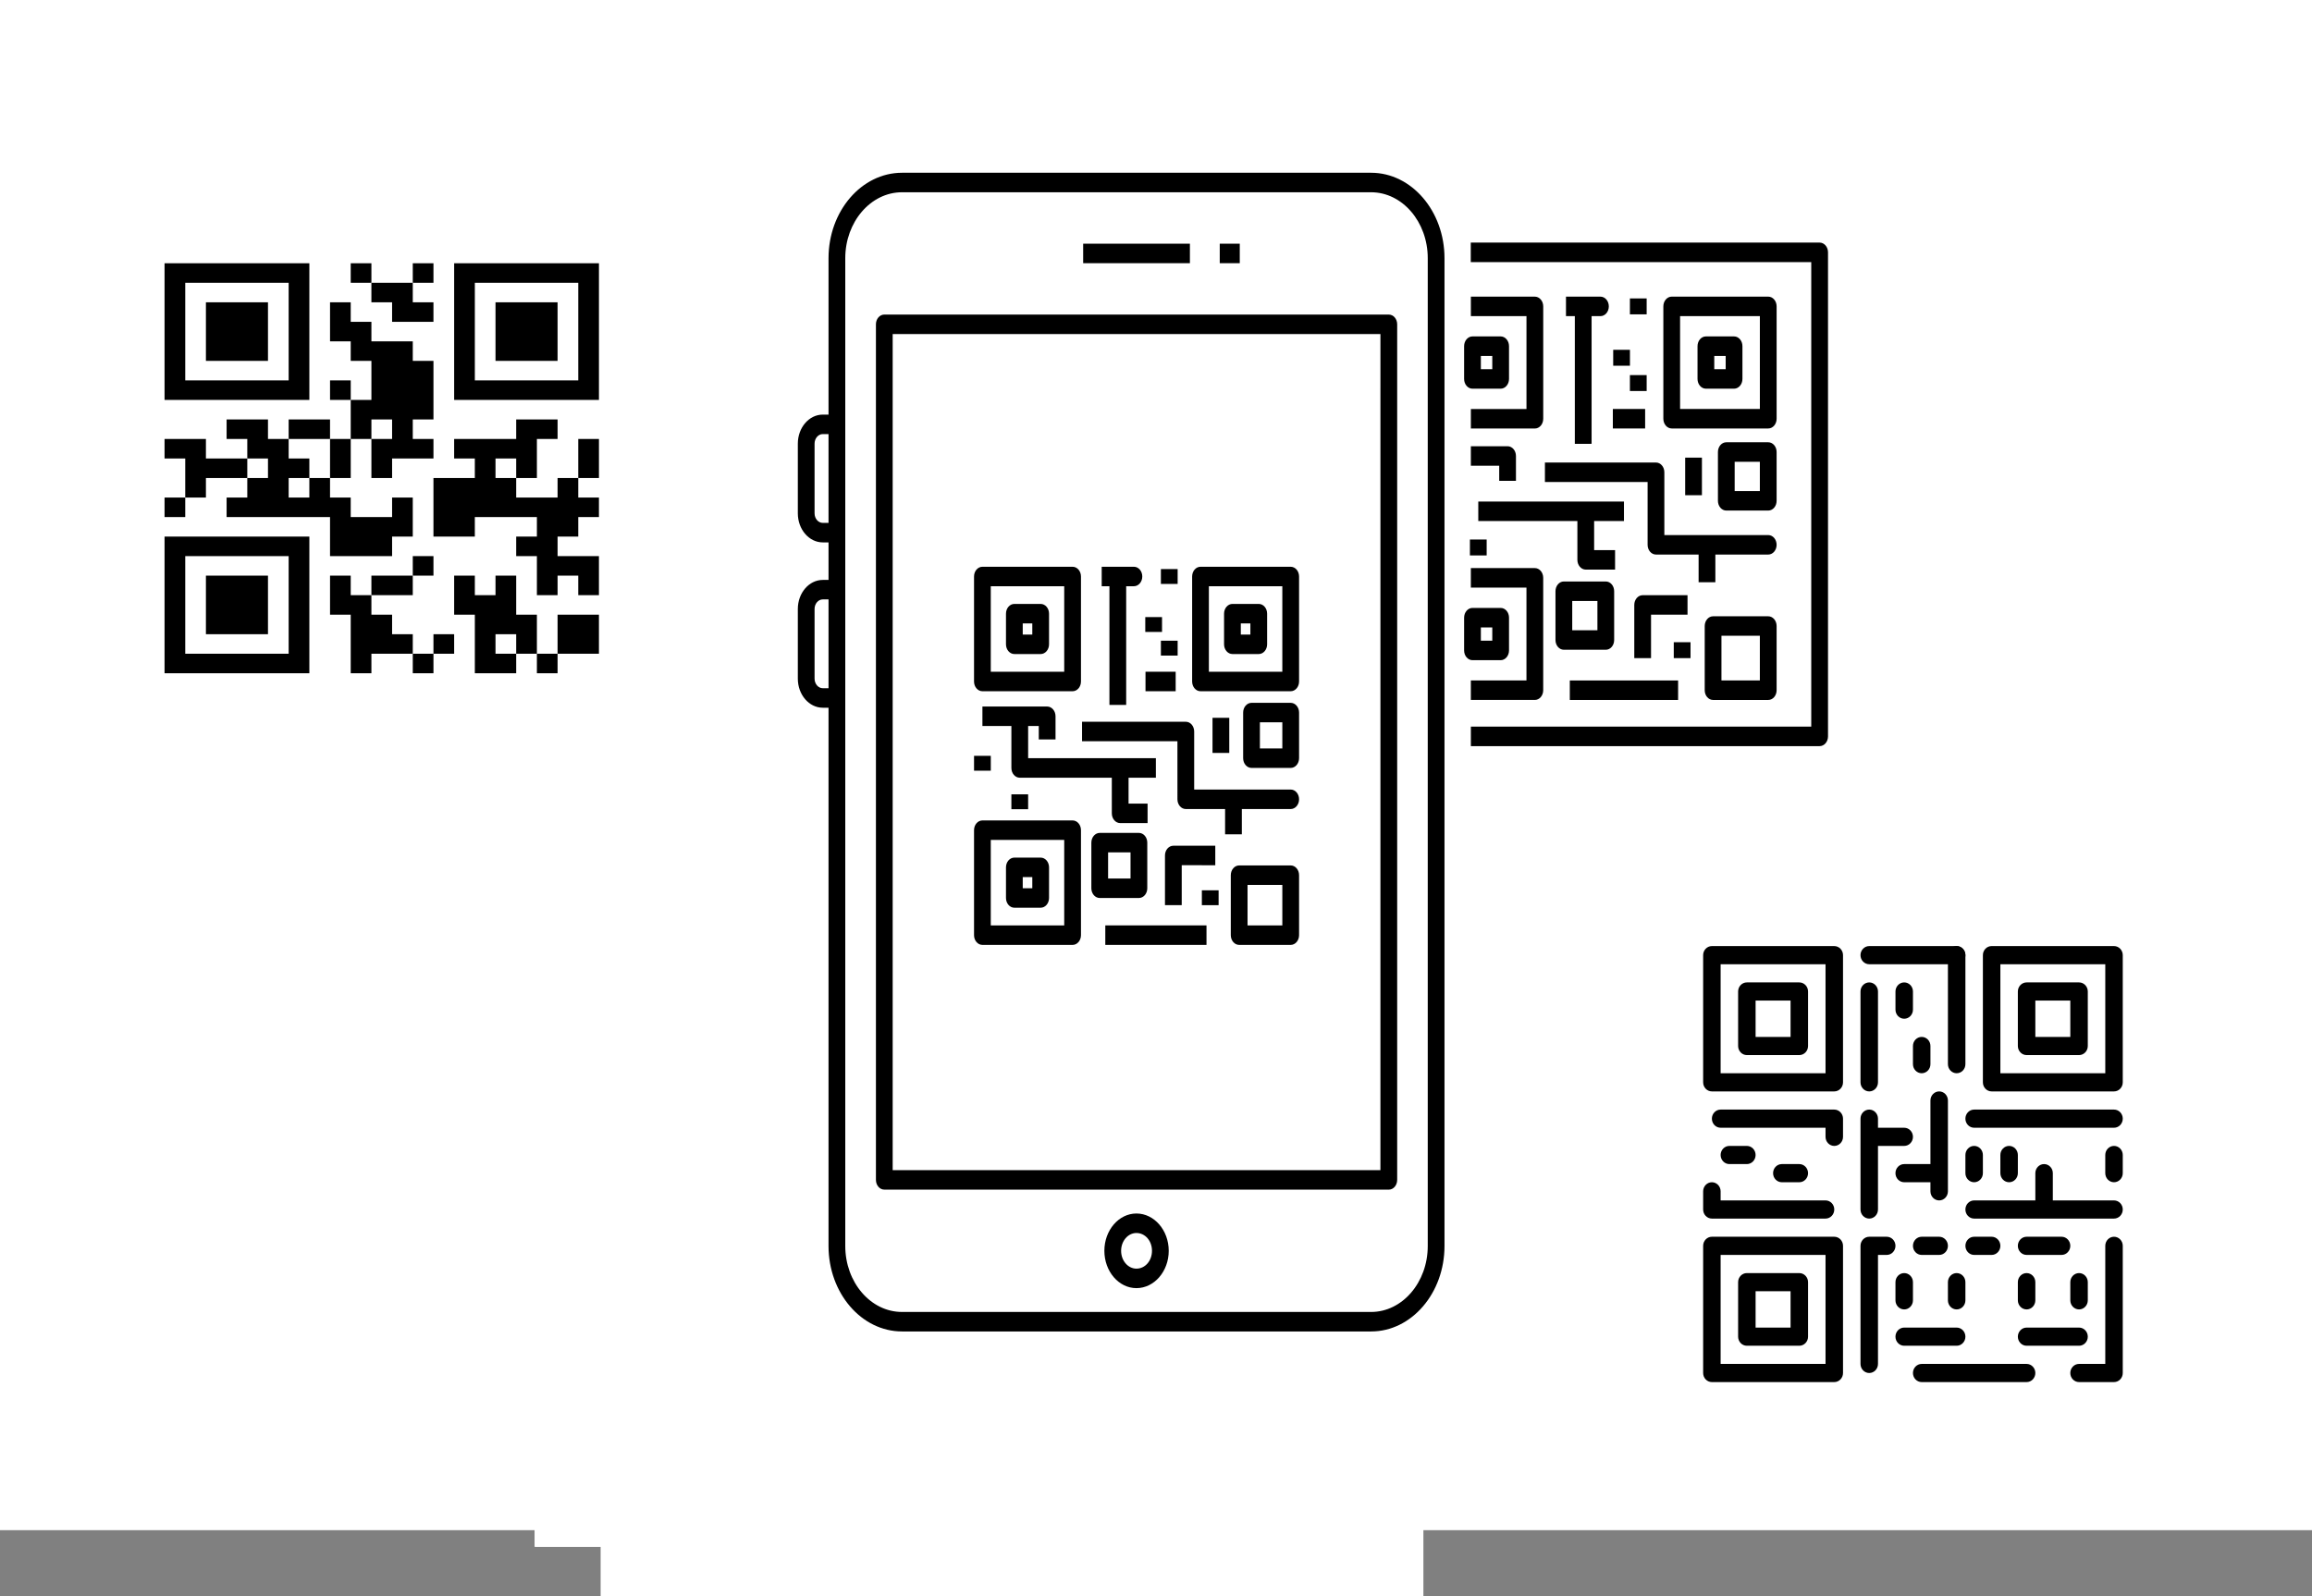 <svg width="281" height="194" viewBox="0 0 281 194" fill="none" xmlns="http://www.w3.org/2000/svg">
<rect x="0" y="0" width="281" height="194" fill="#808080" stroke="none"/>
<rect width="281" height="186" fill="white"/>
<path d="M109.632 161.846H166.641C171.561 161.846 175.564 157.185 175.564 151.458V31.388C175.564 25.661 171.561 21 166.641 21H109.632C104.706 21 100.699 25.661 100.699 31.388V50.397H100.002C98.329 50.397 96.968 51.982 96.968 53.93V62.399C96.968 64.347 98.33 65.932 100.002 65.932H100.699V70.493H100.002C98.329 70.493 96.968 72.078 96.968 74.026V82.495C96.968 84.443 98.33 86.028 100.002 86.028H100.699V151.459C100.699 157.184 104.702 161.845 109.632 161.845V161.846ZM109.632 23.37H166.641C170.439 23.37 173.529 26.967 173.529 31.388V151.458C173.529 155.879 170.439 159.476 166.641 159.476L109.623 159.475C105.824 159.475 102.734 155.877 102.734 151.457C102.74 39.815 102.739 54.41 102.734 31.387C102.734 26.966 105.829 23.37 109.633 23.37L109.632 23.37ZM100.002 63.56C99.452 63.56 99.003 63.038 99.003 62.398V53.928C99.003 53.287 99.451 52.765 100.002 52.765H100.699V63.56L100.002 63.56ZM100.002 83.655C99.452 83.655 99.003 83.133 99.003 82.493V74.023C99.003 73.382 99.451 72.86 100.002 72.86H100.699V83.655L100.002 83.655Z" fill="black"/>
<path d="M107.477 144.607H168.796C169.065 144.607 169.325 144.482 169.516 144.259C169.706 144.037 169.813 143.735 169.813 143.42V82.578V39.422C169.813 38.767 169.357 38.238 168.796 38.238L107.477 38.237C106.916 38.237 106.46 38.766 106.46 39.421V143.419C106.46 144.075 106.916 144.605 107.477 144.605V144.607ZM167.777 40.606C167.777 43.181 167.777 21.636 167.776 142.237H108.496V40.606H167.777Z" fill="black"/>
<path d="M138.121 147.508C135.973 147.508 134.225 149.543 134.225 152.043C134.225 154.545 135.973 156.579 138.121 156.579C140.286 156.579 142.047 154.544 142.047 152.043C142.047 149.543 140.285 147.508 138.121 147.508ZM138.121 154.21C137.095 154.21 136.26 153.238 136.26 152.044C136.26 150.849 137.095 149.877 138.121 149.877C139.181 149.877 140.012 150.828 140.012 152.044C140.011 153.258 139.181 154.21 138.121 154.21Z" fill="black"/>
<path d="M148.248 29.622H150.681V31.992H148.248V29.622Z" fill="black"/>
<path d="M131.647 29.622H144.621V31.992H131.647V29.622Z" fill="black"/>
<path d="M119.402 84.023H130.364C130.925 84.023 131.381 83.493 131.381 82.838V70.077C131.381 69.422 130.925 68.893 130.364 68.893H119.402C118.84 68.893 118.384 69.422 118.384 70.077L118.383 82.838C118.383 83.493 118.839 84.023 119.402 84.023V84.023ZM120.419 71.262H129.345V81.653H120.419V71.262Z" fill="black"/>
<path d="M126.483 73.41H123.284C122.722 73.41 122.267 73.94 122.267 74.595V78.318C122.267 78.973 122.722 79.502 123.284 79.502H126.483C127.044 79.502 127.5 78.973 127.5 78.318V74.595C127.501 73.94 127.045 73.41 126.483 73.41ZM125.465 77.134H124.303V75.78H125.465V77.134Z" fill="black"/>
<path d="M145.909 84.023H156.871C157.433 84.023 157.889 83.493 157.889 82.838V70.077C157.889 69.422 157.433 68.893 156.871 68.893H145.909C145.348 68.893 144.892 69.422 144.892 70.077V82.838C144.892 83.493 145.348 84.023 145.909 84.023ZM146.927 71.262H155.853V81.653H146.927V71.262Z" fill="black"/>
<path d="M152.988 73.41H149.79C149.228 73.41 148.772 73.94 148.772 74.595V78.318C148.772 78.973 149.228 79.502 149.79 79.502H152.988C153.55 79.502 154.006 78.973 154.006 78.318V74.595C154.007 73.94 153.551 73.41 152.988 73.41ZM151.971 77.134H150.808V75.78H151.971V77.134Z" fill="black"/>
<path d="M119.402 114.857H130.364C130.925 114.857 131.381 114.327 131.381 113.672V100.912C131.381 100.257 130.925 99.728 130.364 99.728H119.402C118.84 99.728 118.384 100.257 118.384 100.912V113.672C118.383 114.327 118.839 114.857 119.402 114.857V114.857ZM120.419 102.096H129.345V112.487H120.419V102.096Z" fill="black"/>
<path d="M126.483 104.247H123.284C122.722 104.247 122.267 104.776 122.267 105.431V109.153C122.267 109.808 122.722 110.338 123.284 110.338H126.483C127.044 110.338 127.5 109.808 127.5 109.153L127.501 105.431C127.501 104.776 127.045 104.247 126.483 104.247H126.483ZM125.465 107.969H124.303V106.617H125.465V107.969Z" fill="black"/>
<path d="M156.872 105.198H150.608C150.047 105.198 149.591 105.727 149.591 106.382V113.673C149.591 114.328 150.047 114.857 150.608 114.857H156.872C157.433 114.857 157.889 114.328 157.889 113.673V106.382C157.889 105.728 157.433 105.198 156.872 105.198ZM155.854 112.488H151.626V107.568H155.854V112.488Z" fill="black"/>
<path d="M139.44 107.972V102.429C139.44 101.774 138.984 101.244 138.423 101.244H133.661C133.099 101.244 132.643 101.774 132.643 102.429V107.972C132.643 108.627 133.099 109.156 133.661 109.156H138.423C138.985 109.156 139.44 108.627 139.44 107.972ZM137.404 106.788H134.678V103.614H137.404V106.788Z" fill="black"/>
<path d="M156.872 85.433H152.11C151.548 85.433 151.092 85.963 151.092 86.618V92.161C151.092 92.816 151.548 93.345 152.11 93.345H156.872C157.433 93.345 157.889 92.816 157.889 92.161V86.618C157.889 85.963 157.433 85.433 156.872 85.433ZM155.854 90.977H153.128V87.803H155.854V90.977Z" fill="black"/>
<path d="M134.84 85.686H136.876V71.259H137.815C138.377 71.259 138.833 70.73 138.833 70.075C138.833 69.42 138.377 68.891 137.815 68.891H133.901V71.26H134.84L134.84 85.686Z" fill="black"/>
<path d="M141.095 69.173H143.131V70.98H141.095V69.173Z" fill="black"/>
<path d="M141.095 77.881H143.131V79.689H141.095V77.881Z" fill="black"/>
<path d="M118.385 91.875H120.421V93.682H118.385V91.875Z" fill="black"/>
<path d="M122.923 96.556H124.959V98.363H122.923V96.556Z" fill="black"/>
<path d="M146.074 108.221H148.11V110.028H146.074V108.221Z" fill="black"/>
<path d="M139.224 81.653H142.891V84.023H139.224V81.653Z" fill="black"/>
<path d="M147.369 87.254H149.405V91.522H147.369V87.254Z" fill="black"/>
<path d="M139.197 75.01H141.233V76.816H139.197V75.01Z" fill="black"/>
<path d="M134.338 112.487H146.637V114.857H134.338V112.487Z" fill="black"/>
<path d="M147.705 105.173V102.803H142.609C142.047 102.803 141.591 103.332 141.591 103.987V110.027H143.627V105.172L147.705 105.173Z" fill="black"/>
<path d="M135.131 98.868C135.131 99.522 135.586 100.052 136.148 100.052H139.477V97.682H137.165V94.533H140.485V92.163L124.96 92.164V88.251H126.253V89.885H128.289V87.067C128.289 86.412 127.833 85.882 127.271 85.882H119.403V88.252H122.924V93.35C122.924 94.005 123.38 94.535 123.941 94.535H135.129L135.131 98.868Z" fill="black"/>
<path d="M143.105 97.157C143.105 97.812 143.56 98.342 144.122 98.342H148.897V101.412H150.933V98.342H156.872C157.433 98.342 157.889 97.812 157.889 97.157C157.889 96.502 157.433 95.973 156.872 95.973H145.14V88.917C145.14 88.262 144.685 87.733 144.123 87.733L131.511 87.732V90.102H143.104L143.105 97.157Z" fill="black"/>
<path d="M186.546 36.059H178.769V38.429H185.528V49.718H178.769V52.088H186.546C187.108 52.088 187.564 51.559 187.564 50.904V37.244C187.564 36.59 187.108 36.059 186.546 36.059V36.059Z" fill="black"/>
<path d="M177.948 42.078V46.063C177.948 46.718 178.404 47.248 178.966 47.248H182.389C182.95 47.248 183.406 46.718 183.406 46.063V42.078C183.406 41.423 182.95 40.893 182.389 40.893H178.966C178.404 40.893 177.948 41.424 177.948 42.078ZM179.984 43.263H181.371V44.879H179.984V43.263Z" fill="black"/>
<path d="M215.93 37.242C215.93 36.587 215.475 36.057 214.913 36.057H203.181C202.619 36.057 202.163 36.587 202.163 37.242V50.898C202.163 51.553 202.619 52.083 203.181 52.083H214.913C215.475 52.083 215.93 51.553 215.93 50.898V37.242ZM213.894 49.714H204.198V38.427H213.894V49.714Z" fill="black"/>
<path d="M207.335 47.247H210.758C211.319 47.247 211.775 46.717 211.775 46.062V42.077C211.775 41.422 211.319 40.893 210.758 40.893H207.335C206.773 40.893 206.317 41.422 206.317 42.077V46.062C206.317 46.718 206.773 47.247 207.335 47.247ZM208.352 43.263H209.739V44.878H208.352V43.263Z" fill="black"/>
<path d="M178.767 82.712V85.082H186.545C187.107 85.082 187.562 84.552 187.562 83.897V70.238C187.562 69.583 187.107 69.053 186.545 69.053H178.767V71.423H185.526V82.713L178.767 82.712Z" fill="black"/>
<path d="M177.948 79.064C177.948 79.719 178.404 80.249 178.966 80.249H182.389C182.95 80.249 183.406 79.719 183.406 79.064L183.407 75.08C183.407 74.425 182.951 73.896 182.39 73.896H178.967C178.405 73.896 177.949 74.425 177.949 75.08L177.948 79.064ZM179.984 76.264H181.371V77.879H179.984V76.264Z" fill="black"/>
<path d="M214.911 74.913H208.208C207.646 74.913 207.191 75.442 207.191 76.097V83.9C207.191 84.555 207.646 85.084 208.208 85.084H214.911C215.473 85.084 215.929 84.555 215.929 83.9V76.097C215.929 75.443 215.473 74.913 214.911 74.913V74.913ZM213.893 82.715H209.225V77.281H213.893V82.715Z" fill="black"/>
<path d="M196.185 77.798V71.865C196.185 71.21 195.729 70.681 195.167 70.681H190.07C189.508 70.681 189.053 71.21 189.053 71.865V77.798C189.053 78.453 189.508 78.982 190.07 78.982H195.167C195.729 78.983 196.185 78.453 196.185 77.798ZM194.15 76.614H191.089V73.049H194.15V76.614Z" fill="black"/>
<path d="M214.911 53.76H209.814C209.253 53.76 208.797 54.289 208.797 54.944V60.877C208.797 61.532 209.253 62.062 209.814 62.062H214.911C215.473 62.062 215.929 61.532 215.929 60.877V54.944C215.929 54.29 215.473 53.76 214.911 53.76ZM213.893 59.693H210.832V56.129H213.893V59.693Z" fill="black"/>
<path d="M193.442 53.948V38.428H194.518C195.08 38.428 195.535 37.898 195.535 37.243C195.535 36.588 195.08 36.059 194.518 36.059H190.329V38.429H191.405V53.951L193.442 53.948Z" fill="black"/>
<path d="M198.099 36.275H200.135V38.21H198.099V36.275Z" fill="black"/>
<path d="M198.099 45.595H200.135V47.529H198.099V45.595Z" fill="black"/>
<path d="M178.653 65.581H180.689V67.515H178.653V65.581Z" fill="black"/>
<path d="M203.43 78.064H205.466V79.999H203.43V78.064Z" fill="black"/>
<path d="M196.025 49.713H199.949V52.083H196.025V49.713Z" fill="black"/>
<path d="M204.816 55.628H206.852V60.196H204.816V55.628Z" fill="black"/>
<path d="M196.068 42.521H198.104V44.456H196.068V42.521Z" fill="black"/>
<path d="M190.794 82.715H203.956V85.085H190.794V82.715Z" fill="black"/>
<path d="M205.101 74.719V72.349H199.648C199.086 72.349 198.63 72.878 198.63 73.533V79.999H200.666V74.717L205.101 74.719Z" fill="black"/>
<path d="M184.249 58.447V55.425C184.249 54.77 183.793 54.241 183.231 54.241H178.768V56.611H182.214V58.448L184.249 58.447Z" fill="black"/>
<path d="M179.67 63.333H191.715V68.054C191.715 68.709 192.171 69.239 192.733 69.239H196.296V66.869H193.751V63.332H197.376V60.962L179.67 60.963L179.67 63.333Z" fill="black"/>
<path d="M187.77 58.591H200.25V66.225C200.25 66.879 200.706 67.409 201.267 67.409H206.449V70.778H208.485V67.409H214.912C215.474 67.409 215.929 66.879 215.929 66.225C215.929 65.57 215.474 65.04 214.912 65.04H202.285V57.406C202.285 56.751 201.829 56.222 201.268 56.222L187.77 56.221L187.77 58.591Z" fill="black"/>
<path d="M222.176 89.51V30.673C222.176 30.018 221.72 29.488 221.158 29.488H178.757V31.858H220.139V88.326H178.769V90.696H221.158C221.72 90.695 222.176 90.166 222.176 89.511V89.51Z" fill="black"/>
<path d="M96.311 186.56C96.137 186.667 95.955 186.747 95.764 186.798C95.573 186.853 95.374 186.881 95.169 186.881C94.549 186.881 94.057 186.68 93.696 186.279C93.336 185.878 93.156 185.333 93.156 184.642C93.156 183.952 93.336 183.407 93.696 183.005C94.057 182.604 94.549 182.403 95.169 182.403C95.374 182.403 95.573 182.431 95.764 182.485C95.955 182.537 96.137 182.617 96.311 182.723V183.616C96.134 183.475 95.959 183.372 95.786 183.308C95.615 183.242 95.434 183.208 95.243 183.208C94.903 183.208 94.635 183.336 94.44 183.59C94.243 183.844 94.146 184.195 94.146 184.642C94.146 185.09 94.243 185.441 94.44 185.694C94.635 185.949 94.903 186.075 95.243 186.075C95.434 186.075 95.615 186.044 95.786 185.98C95.959 185.914 96.134 185.81 96.311 185.668V186.56Z" fill="black"/>
<path d="M99.135 184.443C99.055 184.399 98.977 184.368 98.9 184.347C98.823 184.328 98.746 184.317 98.67 184.317C98.441 184.317 98.265 184.403 98.141 184.573C98.017 184.744 97.955 184.987 97.955 185.305V186.799H97.066V183.559H97.955V184.092C98.069 183.879 98.201 183.724 98.35 183.628C98.499 183.531 98.675 183.481 98.882 183.481C98.912 183.481 98.943 183.483 98.978 183.486C99.013 183.489 99.064 183.494 99.131 183.503L99.135 184.443Z" fill="black"/>
<path d="M102.355 185.17V185.465H100.275C100.295 185.707 100.369 185.889 100.498 186.01C100.627 186.132 100.808 186.192 101.042 186.192C101.228 186.192 101.418 186.161 101.614 186.097C101.813 186.034 102.014 185.936 102.221 185.802V186.604C102.01 186.697 101.799 186.766 101.588 186.811C101.38 186.857 101.17 186.881 100.96 186.881C100.456 186.881 100.064 186.732 99.784 186.435C99.506 186.138 99.367 185.72 99.367 185.183C99.367 184.655 99.503 184.239 99.777 183.936C100.052 183.633 100.43 183.481 100.911 183.481C101.348 183.481 101.697 183.635 101.96 183.94C102.223 184.247 102.355 184.657 102.355 185.17H102.355ZM101.44 184.824C101.44 184.628 101.389 184.471 101.291 184.352C101.191 184.23 101.062 184.17 100.904 184.17C100.733 184.17 100.592 184.226 100.484 184.339C100.377 184.451 100.31 184.614 100.283 184.824L101.44 184.824Z" fill="black"/>
<path d="M104.274 185.339C104.088 185.339 103.947 185.377 103.853 185.452C103.761 185.524 103.716 185.632 103.716 185.776C103.716 185.906 103.753 186.009 103.827 186.084C103.903 186.156 104.009 186.192 104.143 186.192C104.309 186.192 104.449 186.123 104.564 185.984C104.677 185.846 104.735 185.671 104.735 185.46V185.339L104.274 185.339ZM105.635 184.949V186.798H104.735V186.318C104.616 186.515 104.482 186.658 104.333 186.746C104.184 186.835 104.003 186.881 103.79 186.881C103.502 186.881 103.267 186.784 103.087 186.591C102.908 186.395 102.819 186.14 102.819 185.828C102.819 185.447 102.931 185.169 103.154 184.993C103.379 184.814 103.732 184.724 104.214 184.724H104.735V184.642C104.735 184.48 104.679 184.362 104.568 184.287C104.458 184.209 104.286 184.17 104.05 184.17C103.859 184.17 103.682 184.194 103.518 184.239C103.355 184.282 103.202 184.347 103.061 184.434V183.646C103.251 183.592 103.442 183.55 103.634 183.525C103.827 183.496 104.021 183.481 104.214 183.481C104.714 183.481 105.077 183.597 105.3 183.828C105.524 184.056 105.635 184.43 105.635 184.949L105.635 184.949Z" fill="black"/>
<path d="M107.433 182.637V183.559H108.352V184.3H107.433V185.672C107.433 185.823 107.457 185.926 107.507 185.98C107.56 186.032 107.662 186.058 107.816 186.058H108.274V186.798H107.511C107.159 186.798 106.909 186.714 106.763 186.543C106.616 186.373 106.544 186.083 106.544 185.672V184.3H106.101V183.559H106.544V182.637L107.433 182.637Z" fill="black"/>
<path d="M111.673 185.17V185.465H109.594C109.613 185.707 109.688 185.889 109.817 186.01C109.945 186.132 110.127 186.192 110.36 186.192C110.546 186.192 110.737 186.161 110.933 186.097C111.131 186.034 111.333 185.936 111.539 185.802V186.604C111.328 186.697 111.117 186.766 110.907 186.811C110.699 186.857 110.488 186.881 110.278 186.881C109.774 186.881 109.383 186.732 109.103 186.435C108.824 186.138 108.686 185.72 108.686 185.183C108.686 184.655 108.822 184.239 109.095 183.936C109.37 183.633 109.748 183.481 110.23 183.481C110.666 183.481 111.016 183.635 111.279 183.94C111.541 184.247 111.673 184.657 111.673 185.17H111.673ZM110.758 184.824C110.758 184.628 110.708 184.471 110.609 184.352C110.51 184.23 110.381 184.17 110.222 184.17C110.051 184.17 109.911 184.226 109.802 184.339C109.695 184.451 109.628 184.614 109.601 184.824L110.758 184.824Z" fill="black"/>
<path d="M114.239 184.031V182.299H115.132V186.798H114.239V186.33C114.115 186.521 113.98 186.662 113.834 186.751C113.687 186.837 113.516 186.88 113.321 186.88C112.978 186.88 112.696 186.723 112.476 186.408C112.255 186.091 112.145 185.683 112.145 185.183C112.145 184.684 112.255 184.276 112.476 183.957C112.696 183.64 112.978 183.481 113.321 183.481C113.514 183.481 113.683 183.526 113.83 183.615C113.979 183.705 114.115 183.844 114.239 184.031L114.239 184.031ZM113.652 186.131C113.842 186.131 113.987 186.051 114.087 185.889C114.188 185.724 114.239 185.489 114.239 185.183C114.239 184.874 114.188 184.64 114.087 184.477C113.987 184.316 113.842 184.235 113.652 184.235C113.463 184.235 113.318 184.316 113.216 184.477C113.117 184.639 113.068 184.874 113.068 185.183C113.068 185.489 113.117 185.724 113.216 185.889C113.318 186.051 113.463 186.131 113.652 186.131V186.131Z" fill="black"/>
<path d="M119.241 186.132C119.432 186.132 119.577 186.052 119.677 185.889C119.778 185.725 119.829 185.49 119.829 185.183C119.829 184.875 119.778 184.64 119.677 184.477C119.577 184.316 119.432 184.235 119.241 184.235C119.05 184.235 118.904 184.316 118.802 184.477C118.7 184.64 118.65 184.875 118.65 185.183C118.65 185.49 118.7 185.725 118.802 185.889C118.904 186.052 119.05 186.132 119.241 186.132ZM118.65 184.031C118.771 183.844 118.907 183.705 119.055 183.616C119.206 183.527 119.379 183.481 119.572 183.481C119.915 183.481 120.196 183.64 120.417 183.958C120.637 184.276 120.748 184.684 120.748 185.183C120.748 185.683 120.637 186.092 120.417 186.409C120.196 186.724 119.915 186.881 119.572 186.881C119.379 186.881 119.206 186.835 119.055 186.747C118.907 186.658 118.771 186.519 118.65 186.331V186.799H117.761V182.299H118.65V184.031Z" fill="black"/>
<path d="M121.039 183.559H121.928L122.676 185.759L123.312 183.559H124.202L123.03 187.106C122.912 187.466 122.777 187.718 122.62 187.859C122.464 188.003 122.257 188.076 121.999 188.076H121.486V187.396H121.765C121.915 187.396 122.025 187.368 122.092 187.314C122.161 187.259 122.215 187.158 122.252 187.011L122.278 186.924L121.039 183.559Z" fill="black"/>
<path d="M126.091 182.481H127.051L128.037 185.668L129.019 182.481H129.979L128.606 186.799H127.464L126.091 182.481Z" fill="black"/>
<path d="M133.21 185.17V185.465H131.131C131.15 185.707 131.225 185.889 131.354 186.01C131.482 186.132 131.664 186.192 131.897 186.192C132.083 186.192 132.274 186.161 132.47 186.097C132.668 186.034 132.87 185.936 133.076 185.802V186.604C132.865 186.697 132.654 186.766 132.444 186.811C132.236 186.857 132.025 186.881 131.815 186.881C131.311 186.881 130.92 186.732 130.64 186.435C130.362 186.138 130.223 185.72 130.223 185.183C130.223 184.655 130.359 184.239 130.632 183.936C130.908 183.633 131.285 183.481 131.767 183.481C132.203 183.481 132.553 183.635 132.816 183.94C133.078 184.247 133.21 184.657 133.21 185.17H133.21ZM132.295 184.824C132.295 184.628 132.245 184.471 132.146 184.352C132.047 184.23 131.918 184.17 131.759 184.17C131.588 184.17 131.448 184.226 131.339 184.339C131.232 184.451 131.165 184.614 131.138 184.824L132.295 184.824Z" fill="black"/>
<path d="M136.13 183.659V184.503C136.011 184.408 135.889 184.338 135.765 184.291C135.643 184.246 135.518 184.222 135.389 184.222C135.138 184.222 134.944 184.307 134.805 184.477C134.669 184.645 134.601 184.88 134.601 185.183C134.601 185.484 134.669 185.719 134.805 185.889C134.944 186.057 135.138 186.14 135.389 186.14C135.528 186.14 135.659 186.117 135.784 186.071C135.91 186.022 136.026 185.95 136.13 185.854V186.703C135.99 186.764 135.849 186.808 135.706 186.837C135.564 186.866 135.421 186.881 135.278 186.881C134.774 186.881 134.381 186.732 134.098 186.435C133.816 186.135 133.674 185.718 133.674 185.183C133.674 184.649 133.816 184.233 134.098 183.932C134.381 183.632 134.774 183.481 135.278 183.481C135.421 183.481 135.564 183.497 135.706 183.529C135.849 183.558 135.99 183.601 136.13 183.659V183.659Z" fill="black"/>
<path d="M137.871 182.637V183.559H138.79V184.3H137.871V185.672C137.871 185.823 137.895 185.926 137.945 185.98C137.997 186.032 138.1 186.058 138.254 186.058H138.712V186.798H137.949C137.597 186.798 137.347 186.714 137.201 186.543C137.054 186.373 136.982 186.083 136.982 185.672V184.3H136.539V183.559H136.982V182.637L137.871 182.637Z" fill="black"/>
<path d="M140.658 184.222C140.458 184.222 140.308 184.304 140.204 184.469C140.101 184.633 140.051 184.871 140.051 185.183C140.051 185.493 140.101 185.729 140.204 185.893C140.308 186.058 140.459 186.14 140.658 186.14C140.851 186.14 140.998 186.058 141.1 185.893C141.204 185.729 141.257 185.493 141.257 185.183C141.257 184.871 141.204 184.633 141.1 184.469C140.998 184.304 140.851 184.222 140.658 184.222ZM140.658 183.481C141.136 183.481 141.509 183.632 141.777 183.932C142.047 184.233 142.183 184.649 142.183 185.183C142.183 185.715 142.047 186.13 141.777 186.43C141.509 186.731 141.136 186.881 140.658 186.881C140.176 186.881 139.8 186.731 139.53 186.43C139.26 186.13 139.125 185.715 139.125 185.183C139.125 184.649 139.26 184.233 139.53 183.932C139.8 183.632 140.176 183.481 140.658 183.481Z" fill="black"/>
<path d="M144.898 184.443C144.818 184.399 144.74 184.368 144.663 184.347C144.586 184.328 144.509 184.317 144.433 184.317C144.204 184.317 144.028 184.403 143.904 184.573C143.78 184.744 143.718 184.987 143.718 185.305V186.799H142.829V183.559H143.718V184.092C143.832 183.879 143.964 183.724 144.113 183.628C144.261 183.531 144.438 183.481 144.645 183.481C144.674 183.481 144.706 183.483 144.741 183.486C144.776 183.489 144.827 183.494 144.894 183.503L144.898 184.443Z" fill="black"/>
<path d="M147.511 183.659V184.447C147.322 184.355 147.139 184.286 146.961 184.239C146.784 184.194 146.617 184.17 146.458 184.17C146.289 184.17 146.165 184.195 146.083 184.243C146.001 184.293 145.96 184.368 145.96 184.469C145.96 184.553 145.991 184.618 146.053 184.663C146.114 184.707 146.226 184.739 146.388 184.759L146.544 184.785C147 184.852 147.307 184.962 147.463 185.118C147.619 185.272 147.697 185.514 147.697 185.846C147.697 186.19 147.588 186.448 147.37 186.621C147.151 186.794 146.825 186.881 146.391 186.881C146.207 186.881 146.018 186.863 145.822 186.829C145.626 186.797 145.424 186.749 145.216 186.682V185.893C145.394 185.995 145.577 186.07 145.763 186.119C145.949 186.168 146.137 186.192 146.328 186.192C146.504 186.192 146.635 186.165 146.723 186.11C146.809 186.056 146.853 185.973 146.853 185.863C146.853 185.771 146.823 185.702 146.764 185.655C146.704 185.61 146.583 185.573 146.403 185.547L146.246 185.525C145.849 185.468 145.571 185.361 145.413 185.205C145.254 185.049 145.175 184.813 145.175 184.495C145.175 184.151 145.275 183.897 145.476 183.732C145.679 183.566 145.99 183.481 146.406 183.481C146.57 183.481 146.742 183.496 146.923 183.525C147.104 183.554 147.3 183.598 147.511 183.659L147.511 183.659Z" fill="black"/>
<path d="M150.181 182.481H151.766C152.239 182.481 152.603 182.604 152.856 182.849C153.109 183.092 153.235 183.438 153.235 183.888C153.235 184.342 153.109 184.692 152.856 184.936C152.603 185.179 152.239 185.3 151.766 185.3H151.137V186.799H150.181V182.481ZM151.137 183.286V184.495H151.665C151.851 184.495 151.993 184.443 152.093 184.339C152.194 184.233 152.245 184.082 152.245 183.888C152.245 183.696 152.194 183.546 152.093 183.442C151.993 183.338 151.851 183.286 151.665 183.286H151.137Z" fill="black"/>
<path d="M155.194 184.222C154.995 184.222 154.844 184.304 154.74 184.469C154.638 184.633 154.587 184.871 154.587 185.183C154.587 185.493 154.638 185.729 154.74 185.893C154.844 186.058 154.995 186.14 155.194 186.14C155.387 186.14 155.534 186.058 155.637 185.893C155.741 185.729 155.793 185.493 155.793 185.183C155.793 184.871 155.741 184.633 155.637 184.469C155.534 184.304 155.387 184.222 155.194 184.222ZM155.194 183.481C155.672 183.481 156.046 183.632 156.314 183.932C156.583 184.233 156.719 184.649 156.719 185.183C156.719 185.715 156.583 186.13 156.314 186.43C156.046 186.731 155.672 186.881 155.194 186.881C154.712 186.881 154.336 186.731 154.067 186.43C153.796 186.13 153.661 185.715 153.661 185.183C153.661 184.649 153.796 184.233 154.067 183.932C154.336 183.632 154.712 183.481 155.194 183.481Z" fill="black"/>
<path d="M157.366 183.559H158.255V186.798H157.366V183.559ZM157.366 182.299H158.255V183.143H157.366V182.299Z" fill="black"/>
<path d="M161.908 184.824V186.799H161.015V185.287C161.015 185.008 161.009 184.815 160.997 184.711C160.986 184.605 160.968 184.527 160.941 184.477C160.905 184.408 160.859 184.355 160.799 184.317C160.74 184.28 160.671 184.261 160.595 184.261C160.411 184.261 160.266 184.345 160.16 184.512C160.053 184.68 160 184.91 160 185.205V186.799H159.11V183.559H160V184.031C160.134 183.844 160.276 183.705 160.427 183.615C160.578 183.527 160.745 183.481 160.926 183.481C161.248 183.481 161.492 183.597 161.659 183.828C161.824 184.056 161.908 184.388 161.908 184.824L161.908 184.824Z" fill="black"/>
<path d="M163.704 182.637V183.559H164.623V184.3H163.704V185.672C163.704 185.823 163.728 185.926 163.778 185.98C163.831 186.032 163.933 186.058 164.087 186.058H164.545V186.798H163.782C163.43 186.798 163.18 186.714 163.034 186.543C162.887 186.373 162.815 186.083 162.815 185.672V184.3H162.372V183.559H162.815V182.637L163.704 182.637Z" fill="black"/>
<rect x="65" y="164" width="106" height="24" fill="white"/>
<rect x="65" y="164" width="106" height="24" fill="white"/>
<rect x="65" y="164" width="106" height="24" fill="white"/>
<path d="M222.937 132.667H208.063C207.476 132.667 207 132.172 207 131.563V116.105C207 115.495 207.476 115.001 208.063 115.001H222.937C223.524 115.001 224 115.495 224 116.105V131.563C224 132.172 223.524 132.667 222.937 132.667ZM209.125 130.459H221.875V117.209H209.125V130.459Z" fill="black"/>
<path d="M256.937 132.667H242.062C241.476 132.667 241 132.172 241 131.563V116.105C241 115.495 241.476 115 242.062 115H256.937C257.524 115 258 115.495 258 116.105V131.563C258 132.172 257.524 132.667 256.937 132.667ZM243.125 130.458H255.875V117.208H243.125V130.458Z" fill="black"/>
<path d="M222.937 168H208.063C207.476 168 207 167.505 207 166.896V151.438C207 150.828 207.476 150.333 208.063 150.333H222.937C223.524 150.333 224 150.828 224 151.438V166.896C224 167.505 223.524 168 222.937 168ZM209.125 165.792H221.875V152.542H209.125V165.792Z" fill="black"/>
<path d="M222.937 139.292C222.351 139.292 221.875 138.797 221.875 138.188V137.083H209.125C208.538 137.083 208.062 136.589 208.062 135.979C208.062 135.37 208.538 134.875 209.125 134.875H222.937C223.524 134.875 224 135.37 224 135.98V138.188C224 138.797 223.524 139.292 222.937 139.292H222.937Z" fill="black"/>
<path d="M221.875 148.125H208.063C207.476 148.125 207 147.63 207 147.021V144.813C207 144.203 207.476 143.708 208.063 143.708C208.649 143.708 209.125 144.203 209.125 144.813V145.917H221.875C222.462 145.917 222.937 146.411 222.937 147.021C222.937 147.63 222.462 148.125 221.875 148.125H221.875Z" fill="black"/>
<path d="M256.937 168H252.687C252.1 168 251.624 167.505 251.624 166.896C251.624 166.286 252.1 165.791 252.687 165.791L255.875 165.792V151.437C255.875 150.828 256.351 150.333 256.937 150.333C257.524 150.333 258 150.828 258 151.437V166.895C258 167.505 257.524 168 256.937 168V168Z" fill="black"/>
<path d="M227.188 166.896C226.601 166.896 226.125 166.401 226.125 165.792V151.437C226.125 150.828 226.601 150.333 227.188 150.333H229.312C229.899 150.333 230.375 150.828 230.375 151.437C230.375 152.047 229.899 152.542 229.312 152.542H228.25V165.792C228.25 166.401 227.774 166.895 227.188 166.895V166.896Z" fill="black"/>
<path d="M246.313 168H233.563C232.976 168 232.5 167.505 232.5 166.896C232.5 166.286 232.976 165.792 233.563 165.792H246.313C246.899 165.792 247.375 166.286 247.375 166.896C247.375 167.505 246.899 168 246.313 168V168Z" fill="black"/>
<path d="M237.812 163.583H231.437C230.85 163.583 230.374 163.088 230.374 162.479C230.374 161.869 230.85 161.375 231.437 161.375H237.812C238.399 161.375 238.875 161.869 238.875 162.479C238.875 163.088 238.399 163.583 237.812 163.583Z" fill="black"/>
<path d="M252.688 163.583H246.313C245.726 163.583 245.25 163.088 245.25 162.479C245.25 161.869 245.726 161.375 246.313 161.375H252.688C253.274 161.375 253.75 161.869 253.75 162.479C253.75 163.088 253.274 163.583 252.688 163.583Z" fill="black"/>
<path d="M250.562 152.542H246.312C245.725 152.542 245.249 152.047 245.249 151.438C245.249 150.828 245.725 150.333 246.312 150.333H250.562C251.149 150.333 251.625 150.828 251.625 151.438C251.625 152.047 251.149 152.542 250.562 152.542Z" fill="black"/>
<path d="M242.062 152.542H239.937C239.351 152.542 238.875 152.047 238.875 151.438C238.875 150.828 239.351 150.333 239.937 150.333H242.062C242.649 150.333 243.125 150.828 243.125 151.438C243.125 152.047 242.649 152.542 242.062 152.542Z" fill="black"/>
<path d="M235.687 152.542H233.562C232.976 152.542 232.5 152.047 232.5 151.438C232.5 150.828 232.976 150.333 233.562 150.333H235.687C236.274 150.333 236.75 150.828 236.75 151.438C236.75 152.047 236.274 152.542 235.687 152.542Z" fill="black"/>
<path d="M246.313 159.167C245.726 159.167 245.25 158.672 245.25 158.063V155.855C245.25 155.245 245.726 154.75 246.313 154.75C246.899 154.75 247.375 155.245 247.375 155.855V158.063C247.375 158.672 246.899 159.167 246.313 159.167V159.167Z" fill="black"/>
<path d="M252.688 159.167C252.101 159.167 251.625 158.672 251.625 158.063V155.855C251.625 155.245 252.101 154.75 252.688 154.75C253.274 154.75 253.75 155.245 253.75 155.855V158.063C253.75 158.672 253.274 159.167 252.688 159.167Z" fill="black"/>
<path d="M231.437 159.167C230.85 159.167 230.374 158.672 230.374 158.063V155.855C230.374 155.245 230.85 154.75 231.437 154.75C232.024 154.75 232.5 155.245 232.5 155.855V158.063C232.5 158.672 232.024 159.167 231.437 159.167Z" fill="black"/>
<path d="M237.812 159.167C237.225 159.167 236.749 158.672 236.749 158.063V155.855C236.749 155.245 237.225 154.75 237.812 154.75C238.399 154.75 238.875 155.245 238.875 155.855V158.063C238.875 158.672 238.399 159.167 237.812 159.167Z" fill="black"/>
<path d="M212.312 141.5H210.187C209.601 141.5 209.125 141.005 209.125 140.396C209.125 139.787 209.601 139.292 210.187 139.292H212.312C212.899 139.292 213.375 139.787 213.375 140.396C213.375 141.005 212.899 141.5 212.312 141.5Z" fill="black"/>
<path d="M218.687 143.708H216.562C215.976 143.708 215.5 143.213 215.5 142.604C215.5 141.995 215.976 141.5 216.562 141.5H218.687C219.274 141.5 219.75 141.995 219.75 142.604C219.75 143.213 219.274 143.708 218.687 143.708Z" fill="black"/>
<path d="M256.937 148.125H239.937C239.35 148.125 238.874 147.63 238.874 147.021C238.874 146.411 239.35 145.917 239.937 145.917H256.937C257.524 145.917 258 146.411 258 147.021C258 147.63 257.524 148.125 256.937 148.125Z" fill="black"/>
<path d="M256.937 137.083H239.937C239.35 137.083 238.874 136.589 238.874 135.979C238.874 135.37 239.35 134.875 239.937 134.875H256.937C257.524 134.875 258 135.37 258 135.979C258 136.589 257.524 137.083 256.937 137.083Z" fill="black"/>
<path d="M237.812 117.208H227.187C226.6 117.208 226.124 116.714 226.124 116.105C226.124 115.495 226.6 115 227.187 115H237.812C238.399 115 238.875 115.495 238.875 116.105C238.875 116.714 238.399 117.208 237.812 117.208Z" fill="black"/>
<path d="M227.188 132.667C226.601 132.667 226.125 132.172 226.125 131.563V120.521C226.125 119.912 226.601 119.417 227.188 119.417C227.774 119.417 228.25 119.912 228.25 120.521V131.563C228.25 132.172 227.774 132.667 227.188 132.667Z" fill="black"/>
<path d="M231.437 123.833C230.851 123.833 230.375 123.339 230.375 122.729V120.521C230.375 119.912 230.851 119.417 231.437 119.417C232.024 119.417 232.5 119.912 232.5 120.521V122.729C232.5 123.339 232.024 123.833 231.437 123.833Z" fill="black"/>
<path d="M233.563 130.458C232.976 130.458 232.5 129.963 232.5 129.354V127.146C232.5 126.536 232.976 126.042 233.563 126.042C234.149 126.042 234.625 126.536 234.625 127.146V129.354C234.625 129.963 234.149 130.458 233.563 130.458Z" fill="black"/>
<path d="M237.812 130.458C237.226 130.458 236.75 129.963 236.75 129.354V116.104C236.75 115.495 237.226 115 237.812 115C238.399 115 238.875 115.495 238.875 116.104V129.354C238.875 129.964 238.399 130.458 237.812 130.458Z" fill="black"/>
<path d="M248.437 147.021C247.851 147.021 247.375 146.526 247.375 145.916V142.604C247.375 141.994 247.851 141.5 248.437 141.5C249.024 141.5 249.5 141.994 249.5 142.604V145.917C249.5 146.526 249.024 147.021 248.437 147.021Z" fill="black"/>
<path d="M256.937 143.708C256.35 143.708 255.874 143.213 255.874 142.604V140.396C255.874 139.786 256.35 139.291 256.937 139.291C257.524 139.291 258 139.786 258 140.396V142.604C258 143.213 257.524 143.708 256.937 143.708Z" fill="black"/>
<path d="M239.938 143.708C239.351 143.708 238.875 143.213 238.875 142.604V140.396C238.875 139.786 239.351 139.291 239.938 139.291C240.524 139.291 241 139.786 241 140.396V142.604C241 143.213 240.524 143.708 239.938 143.708Z" fill="black"/>
<path d="M244.187 143.708C243.6 143.708 243.124 143.213 243.124 142.604V140.396C243.124 139.786 243.6 139.291 244.187 139.291C244.774 139.291 245.25 139.786 245.25 140.396V142.604C245.25 143.213 244.774 143.708 244.187 143.708Z" fill="black"/>
<path d="M227.188 148.125C226.601 148.125 226.125 147.63 226.125 147.021V135.979C226.125 135.37 226.601 134.875 227.188 134.875C227.774 134.875 228.25 135.37 228.25 135.979V147.021C228.25 147.63 227.774 148.125 227.188 148.125Z" fill="black"/>
<path d="M231.437 139.292H228.25C227.663 139.292 227.187 138.797 227.187 138.188C227.187 137.578 227.663 137.083 228.25 137.083H231.437C232.024 137.083 232.5 137.578 232.5 138.188C232.5 138.797 232.024 139.292 231.437 139.292Z" fill="black"/>
<path d="M235.687 145.917C235.101 145.917 234.625 145.422 234.625 144.813V133.771C234.625 133.162 235.101 132.667 235.687 132.667C236.274 132.667 236.75 133.162 236.75 133.771V144.813C236.75 145.422 236.274 145.917 235.687 145.917Z" fill="black"/>
<path d="M234.625 143.708H231.437C230.85 143.708 230.374 143.213 230.374 142.604C230.374 141.994 230.85 141.5 231.437 141.5L234.625 141.5C235.211 141.5 235.687 141.995 235.687 142.604C235.687 143.213 235.211 143.708 234.625 143.708V143.708Z" fill="black"/>
<path d="M218.687 128.25H212.312C211.726 128.25 211.25 127.756 211.25 127.146V120.521C211.25 119.912 211.726 119.417 212.312 119.417H218.687C219.274 119.417 219.75 119.912 219.75 120.521V127.146C219.75 127.756 219.274 128.25 218.687 128.25ZM213.375 126.042H217.625V121.625H213.375V126.042Z" fill="black"/>
<path d="M252.688 128.25H246.313C245.726 128.25 245.25 127.756 245.25 127.146V120.521C245.25 119.912 245.726 119.417 246.313 119.417H252.688C253.274 119.417 253.75 119.912 253.75 120.521V127.146C253.75 127.756 253.274 128.25 252.688 128.25ZM247.375 126.042H251.625V121.625H247.375V126.042Z" fill="black"/>
<path d="M218.687 163.583H212.312C211.726 163.583 211.25 163.088 211.25 162.479V155.854C211.25 155.245 211.726 154.75 212.312 154.75H218.687C219.274 154.75 219.75 155.245 219.75 155.854V162.479C219.75 163.088 219.274 163.583 218.687 163.583ZM213.375 161.375H217.625V156.958H213.375V161.375Z" fill="black"/>
<path d="M42.627 32H45.141V34.373H42.627V32Z" fill="black"/>
<path d="M50.169 32H52.683V34.373H50.169V32Z" fill="black"/>
<path d="M20 32V48.613H37.599V32H20ZM35.084 46.239H22.514V34.373H35.084V46.239Z" fill="black"/>
<path d="M45.14 34.373H50.169V36.746H52.682V39.12H47.655V36.746H45.14V34.373Z" fill="black"/>
<path d="M55.198 32V48.613H72.796V32H55.198ZM70.281 46.239H57.712V34.373H70.282V46.239H70.281Z" fill="black"/>
<path d="M25.028 36.746H32.57V43.866H25.028V36.746Z" fill="black"/>
<path d="M40.113 36.746H42.627V39.12H45.141V41.493H50.169V43.866H52.683V50.986H50.169V53.359H52.683V55.732H47.655V58.106H45.141V53.359H47.655V50.986H45.141V53.359H42.627V48.613H45.141V43.866H42.627V41.493H40.113V36.746Z" fill="black"/>
<path d="M60.224 36.746H67.767V43.866H60.224V36.746Z" fill="black"/>
<path d="M40.113 46.239H42.628V48.613H40.113V46.239Z" fill="black"/>
<path d="M27.542 50.986H32.57V53.359H35.084V55.732H37.598V58.106H35.084V60.479H37.598V58.106H40.112V60.479H42.626V62.852H47.655V60.479H50.168V65.225H47.655V67.599H40.112V62.852H27.542V60.479H30.056V58.106H32.57V55.732H30.056V53.359H27.542L27.542 50.986Z" fill="black"/>
<path d="M35.084 50.986H40.112V53.36H35.084V50.986Z" fill="black"/>
<path d="M62.739 50.986H67.768V53.359H65.254V58.106H62.739V55.732H60.224V58.106H62.739V60.479H67.768V58.106H70.281V60.479H72.795V62.852H70.281V65.225H67.768V67.599H72.795V72.345H70.281V69.971H67.768V72.345H65.254V67.599H62.739V65.225H65.254V62.852H57.711V65.225H52.682V58.106H57.711V55.732H55.197V53.359H62.739V50.986Z" fill="black"/>
<path d="M20 53.359H25.028V55.732H30.056V58.106H25.028V60.479H22.514V55.732H20V53.359Z" fill="black"/>
<path d="M40.113 53.359H42.628V58.105H40.113V53.359Z" fill="black"/>
<path d="M70.281 53.359H72.796V58.105H70.281V53.359Z" fill="black"/>
<path d="M20 60.479H22.514V62.852H20V60.479Z" fill="black"/>
<path d="M20 65.225V81.838H37.599V65.225H20ZM35.084 79.464H22.514V67.599H35.084V79.464Z" fill="black"/>
<path d="M50.169 67.598H52.683V69.971H50.169V67.598Z" fill="black"/>
<path d="M25.028 69.971H32.57V77.091H25.028V69.971Z" fill="black"/>
<path d="M40.113 69.971H42.627V72.345H45.141V74.718H47.655V77.092H50.169V79.464H45.141V81.838H42.627V74.718H40.113V69.971Z" fill="black"/>
<path d="M45.14 69.971H50.168V72.345H45.14V69.971Z" fill="black"/>
<path d="M55.198 69.971H57.712V72.345H60.224V69.971H62.739V74.718H65.254V79.464H62.739V77.092H60.224V79.464H62.739V81.838H57.712V74.718H55.198V69.971Z" fill="black"/>
<path d="M67.768 74.718H72.795V79.464H67.768V74.718Z" fill="black"/>
<path d="M52.682 77.092H55.197V79.465H52.682V77.092Z" fill="black"/>
<path d="M50.169 79.464H52.683V81.838H50.169V79.464Z" fill="black"/>
<path d="M65.254 79.464H67.768V81.838H65.254V79.464Z" fill="black"/>
<path d="M22.721 93.186C22.58 93.255 22.434 93.306 22.282 93.34C22.131 93.375 21.972 93.393 21.806 93.393C21.313 93.393 20.922 93.263 20.633 93.004C20.345 92.743 20.202 92.39 20.202 91.944C20.202 91.497 20.345 91.144 20.633 90.884C20.922 90.624 21.313 90.494 21.806 90.494C21.972 90.494 22.131 90.511 22.282 90.546C22.434 90.581 22.58 90.632 22.721 90.701V91.279C22.579 91.189 22.44 91.122 22.302 91.079C22.165 91.037 22.02 91.015 21.868 91.015C21.596 91.015 21.382 91.098 21.226 91.263C21.07 91.428 20.991 91.655 20.991 91.944C20.991 92.233 21.07 92.459 21.226 92.624C21.382 92.788 21.596 92.87 21.868 92.87C22.02 92.87 22.165 92.849 22.302 92.808C22.44 92.765 22.579 92.698 22.721 92.607V93.186Z" fill="black"/>
<path d="M24.972 91.813C24.909 91.785 24.847 91.765 24.785 91.752C24.724 91.739 24.663 91.733 24.601 91.733C24.418 91.733 24.277 91.788 24.178 91.898C24.08 92.009 24.031 92.166 24.031 92.372V93.339H23.322V91.242H24.031V91.587C24.122 91.45 24.227 91.35 24.345 91.286C24.463 91.223 24.606 91.192 24.772 91.192C24.795 91.192 24.821 91.193 24.848 91.195C24.876 91.197 24.916 91.201 24.969 91.207L24.972 91.813Z" fill="black"/>
<path d="M27.542 92.285V92.475H25.882C25.899 92.633 25.959 92.751 26.062 92.83C26.165 92.909 26.309 92.948 26.495 92.948C26.644 92.948 26.797 92.927 26.953 92.885C27.11 92.843 27.271 92.779 27.436 92.695V93.211C27.268 93.271 27.1 93.317 26.932 93.347C26.765 93.378 26.597 93.393 26.429 93.393C26.027 93.393 25.715 93.297 25.492 93.104C25.269 92.911 25.157 92.64 25.157 92.292C25.157 91.951 25.267 91.682 25.486 91.487C25.705 91.29 26.006 91.192 26.389 91.192C26.738 91.192 27.018 91.291 27.227 91.489C27.437 91.688 27.542 91.953 27.542 92.285H27.542ZM26.812 92.062C26.812 91.935 26.772 91.833 26.694 91.755C26.615 91.676 26.513 91.637 26.386 91.637C26.248 91.637 26.136 91.674 26.05 91.747C25.965 91.82 25.911 91.925 25.89 92.062L26.812 92.062Z" fill="black"/>
<path d="M29.074 92.396C28.927 92.396 28.815 92.42 28.739 92.467C28.665 92.514 28.628 92.584 28.628 92.675C28.628 92.761 28.657 92.828 28.717 92.876C28.778 92.924 28.862 92.948 28.969 92.948C29.103 92.948 29.215 92.903 29.307 92.812C29.398 92.721 29.444 92.608 29.444 92.472V92.396L29.074 92.396ZM30.16 92.143V93.339H29.444V93.029C29.348 93.156 29.241 93.248 29.121 93.307C29.002 93.364 28.858 93.393 28.688 93.393C28.458 93.393 28.271 93.33 28.127 93.204C27.983 93.077 27.912 92.913 27.912 92.71C27.912 92.464 28.001 92.283 28.18 92.169C28.359 92.055 28.641 91.997 29.025 91.997H29.444V91.944C29.444 91.838 29.399 91.761 29.31 91.712C29.221 91.662 29.083 91.637 28.896 91.637C28.743 91.637 28.602 91.651 28.471 91.68C28.341 91.709 28.219 91.752 28.106 91.809V91.299C28.258 91.264 28.411 91.237 28.564 91.22C28.718 91.201 28.872 91.192 29.025 91.192C29.426 91.192 29.715 91.266 29.893 91.416C30.07 91.565 30.16 91.807 30.16 92.143V92.143Z" fill="black"/>
<path d="M31.595 90.647V91.242H32.327V91.722H31.595V92.61C31.595 92.707 31.614 92.773 31.655 92.808C31.696 92.842 31.778 92.859 31.9 92.859H32.265V93.339H31.657C31.375 93.339 31.177 93.284 31.06 93.173C30.943 93.063 30.885 92.875 30.885 92.61V91.722H30.531V91.242H30.885V90.647L31.595 90.647Z" fill="black"/>
<path d="M34.978 92.285V92.475H33.318C33.335 92.633 33.395 92.751 33.498 92.83C33.601 92.909 33.745 92.948 33.931 92.948C34.08 92.948 34.233 92.927 34.389 92.885C34.546 92.843 34.707 92.779 34.872 92.695V93.211C34.705 93.271 34.536 93.317 34.369 93.347C34.201 93.378 34.033 93.393 33.865 93.393C33.463 93.393 33.151 93.297 32.928 93.104C32.705 92.911 32.593 92.64 32.593 92.292C32.593 91.951 32.703 91.682 32.922 91.487C33.141 91.29 33.442 91.192 33.825 91.192C34.175 91.192 34.454 91.291 34.663 91.489C34.873 91.688 34.978 91.953 34.978 92.285H34.978ZM34.248 92.062C34.248 91.935 34.208 91.833 34.13 91.755C34.051 91.676 33.949 91.637 33.822 91.637C33.684 91.637 33.572 91.674 33.486 91.747C33.401 91.82 33.347 91.925 33.326 92.062L34.248 92.062Z" fill="black"/>
<path d="M37.026 91.549V90.425H37.74V93.339H37.026V93.036C36.928 93.159 36.821 93.249 36.703 93.307C36.585 93.364 36.449 93.393 36.295 93.393C36.021 93.393 35.796 93.291 35.62 93.086C35.444 92.88 35.357 92.615 35.357 92.292C35.357 91.969 35.444 91.706 35.62 91.5C35.796 91.295 36.021 91.192 36.295 91.192C36.448 91.192 36.584 91.221 36.702 91.279C36.82 91.337 36.928 91.427 37.026 91.549V91.549ZM36.559 92.906C36.71 92.906 36.825 92.854 36.905 92.749C36.985 92.644 37.026 92.492 37.026 92.292C37.026 92.093 36.985 91.941 36.905 91.836C36.825 91.731 36.71 91.678 36.559 91.678C36.407 91.678 36.291 91.731 36.211 91.836C36.132 91.941 36.092 92.093 36.092 92.292C36.092 92.492 36.132 92.644 36.211 92.749C36.291 92.854 36.407 92.906 36.559 92.906V92.906Z" fill="black"/>
<path d="M41.018 92.906C41.17 92.906 41.286 92.854 41.366 92.749C41.446 92.644 41.486 92.492 41.486 92.292C41.486 92.092 41.446 91.941 41.366 91.835C41.286 91.731 41.17 91.678 41.018 91.678C40.865 91.678 40.749 91.731 40.667 91.837C40.586 91.942 40.545 92.094 40.545 92.292C40.545 92.491 40.586 92.644 40.667 92.749C40.749 92.854 40.865 92.906 41.018 92.906V92.906ZM40.545 91.549C40.643 91.427 40.752 91.337 40.871 91.279C40.989 91.221 41.126 91.192 41.282 91.192C41.556 91.192 41.78 91.295 41.956 91.5C42.132 91.706 42.22 91.969 42.22 92.292C42.22 92.615 42.132 92.88 41.956 93.086C41.78 93.291 41.556 93.393 41.282 93.393C41.126 93.393 40.989 93.364 40.871 93.307C40.752 93.248 40.643 93.158 40.545 93.036V93.339H39.837V90.425H40.545V91.549Z" fill="black"/>
<path d="M42.452 91.242H43.162L43.759 92.664L44.266 91.242H44.975L44.041 93.538C43.948 93.77 43.839 93.933 43.713 94.026C43.588 94.119 43.424 94.166 43.22 94.166H42.809V93.727H43.031C43.151 93.727 43.238 93.709 43.293 93.672C43.348 93.636 43.391 93.571 43.421 93.478L43.441 93.419L42.452 91.242Z" fill="black"/>
<path d="M46.836 90.544H47.808L48.481 92.04L49.16 90.544H50.13V93.339H49.408V91.295L48.726 92.802H48.243L47.559 91.295V93.339H46.836L46.836 90.544Z" fill="black"/>
<path d="M51.903 91.671C51.745 91.671 51.626 91.725 51.543 91.831C51.461 91.938 51.419 92.091 51.419 92.292C51.419 92.493 51.461 92.647 51.543 92.753C51.626 92.86 51.745 92.913 51.903 92.913C52.058 92.913 52.176 92.86 52.258 92.753C52.339 92.647 52.38 92.493 52.38 92.292C52.38 92.091 52.339 91.938 52.258 91.831C52.176 91.725 52.058 91.671 51.903 91.671ZM51.903 91.192C52.285 91.192 52.583 91.289 52.798 91.484C53.013 91.678 53.121 91.948 53.121 92.292C53.121 92.637 53.013 92.906 52.798 93.101C52.583 93.296 52.285 93.393 51.903 93.393C51.52 93.393 51.219 93.296 51.003 93.101C50.786 92.906 50.678 92.637 50.678 92.292C50.678 91.948 50.786 91.678 51.003 91.484C51.219 91.289 51.52 91.192 51.903 91.192Z" fill="black"/>
<path d="M55.868 92.062V93.339H55.155V92.365C55.155 92.182 55.151 92.056 55.142 91.987C55.133 91.919 55.118 91.868 55.098 91.835C55.069 91.792 55.031 91.758 54.983 91.734C54.936 91.709 54.882 91.697 54.822 91.697C54.674 91.697 54.557 91.751 54.472 91.859C54.387 91.967 54.345 92.116 54.345 92.307V93.339H53.636V90.425H54.345V91.549C54.453 91.427 54.567 91.337 54.687 91.279C54.808 91.221 54.941 91.192 55.086 91.192C55.342 91.192 55.537 91.266 55.669 91.414C55.802 91.563 55.868 91.779 55.868 92.062L55.868 92.062Z" fill="black"/>
<path d="M57.522 92.396C57.374 92.396 57.263 92.42 57.187 92.467C57.113 92.514 57.075 92.584 57.075 92.675C57.075 92.761 57.105 92.828 57.165 92.876C57.226 92.924 57.31 92.948 57.417 92.948C57.55 92.948 57.663 92.903 57.755 92.812C57.846 92.721 57.892 92.608 57.892 92.472V92.396L57.522 92.396ZM58.607 92.143V93.339H57.892V93.029C57.796 93.156 57.689 93.248 57.569 93.307C57.45 93.364 57.306 93.393 57.136 93.393C56.906 93.393 56.719 93.33 56.575 93.204C56.431 93.077 56.359 92.913 56.359 92.71C56.359 92.464 56.449 92.283 56.628 92.169C56.807 92.055 57.089 91.997 57.473 91.997H57.892V91.944C57.892 91.838 57.847 91.761 57.758 91.712C57.669 91.662 57.531 91.637 57.343 91.637C57.191 91.637 57.05 91.651 56.919 91.68C56.788 91.709 56.667 91.752 56.554 91.809V91.299C56.706 91.264 56.859 91.237 57.012 91.22C57.166 91.201 57.32 91.192 57.473 91.192C57.874 91.192 58.163 91.266 58.341 91.416C58.518 91.565 58.607 91.807 58.607 92.143V92.143Z" fill="black"/>
<path d="M61.326 91.591C61.415 91.461 61.522 91.362 61.646 91.295C61.769 91.226 61.905 91.192 62.054 91.192C62.309 91.192 62.503 91.266 62.637 91.414C62.77 91.563 62.837 91.779 62.837 92.062V93.339H62.123V92.246C62.124 92.229 62.125 92.213 62.126 92.196C62.127 92.178 62.127 92.153 62.127 92.121C62.127 91.972 62.104 91.864 62.058 91.797C62.012 91.73 61.937 91.697 61.834 91.697C61.699 91.697 61.594 91.749 61.52 91.855C61.447 91.96 61.41 92.112 61.407 92.31V93.339H60.693V92.246C60.693 92.013 60.671 91.863 60.629 91.797C60.587 91.73 60.512 91.697 60.404 91.697C60.267 91.697 60.161 91.749 60.087 91.855C60.014 91.961 59.977 92.112 59.977 92.307V93.339H59.264V91.242H59.977V91.549C60.064 91.431 60.164 91.342 60.277 91.282C60.391 91.222 60.516 91.192 60.651 91.192C60.804 91.192 60.94 91.227 61.058 91.297C61.176 91.367 61.265 91.465 61.326 91.591L61.326 91.591Z" fill="black"/>
<path d="M65.717 92.285V92.475H64.057C64.073 92.633 64.133 92.751 64.237 92.83C64.34 92.909 64.484 92.948 64.67 92.948C64.819 92.948 64.972 92.927 65.128 92.885C65.285 92.843 65.446 92.779 65.611 92.695V93.211C65.443 93.271 65.275 93.317 65.107 93.347C64.939 93.378 64.771 93.393 64.603 93.393C64.201 93.393 63.889 93.297 63.666 93.104C63.443 92.911 63.332 92.64 63.332 92.292C63.332 91.951 63.441 91.682 63.66 91.487C63.879 91.29 64.18 91.192 64.564 91.192C64.913 91.192 65.192 91.291 65.402 91.489C65.612 91.688 65.717 91.953 65.717 92.285H65.717ZM64.986 92.062C64.986 91.935 64.947 91.833 64.868 91.755C64.79 91.676 64.687 91.637 64.561 91.637C64.423 91.637 64.311 91.674 64.225 91.747C64.139 91.82 64.085 91.925 64.064 92.062L64.986 92.062Z" fill="black"/>
<path d="M67.764 91.549V90.425H68.479V93.339H67.764V93.036C67.667 93.159 67.559 93.249 67.442 93.307C67.324 93.364 67.187 93.393 67.034 93.393C66.76 93.393 66.534 93.291 66.359 93.086C66.183 92.88 66.095 92.615 66.095 92.292C66.095 91.969 66.183 91.706 66.359 91.5C66.534 91.295 66.76 91.192 67.034 91.192C67.187 91.192 67.322 91.221 67.44 91.279C67.559 91.337 67.667 91.427 67.764 91.549V91.549ZM67.297 92.906C67.448 92.906 67.564 92.854 67.643 92.749C67.724 92.644 67.764 92.492 67.764 92.292C67.764 92.093 67.724 91.941 67.643 91.836C67.564 91.731 67.448 91.678 67.297 91.678C67.146 91.678 67.03 91.731 66.95 91.836C66.87 91.941 66.83 92.093 66.83 92.292C66.83 92.492 66.87 92.644 66.95 92.749C67.03 92.854 67.146 92.906 67.297 92.906V92.906Z" fill="black"/>
<path d="M70.606 90.544H71.578L72.251 92.04L72.931 90.544H73.9V93.339H73.178V91.295L72.496 92.802H72.013L71.329 91.295V93.339H70.606L70.606 90.544Z" fill="black"/>
<path d="M75.798 92.906C75.95 92.906 76.066 92.854 76.146 92.749C76.226 92.644 76.266 92.492 76.266 92.292C76.266 92.092 76.226 91.941 76.146 91.835C76.066 91.731 75.95 91.678 75.798 91.678C75.645 91.678 75.529 91.731 75.447 91.837C75.366 91.942 75.325 92.094 75.325 92.292C75.325 92.491 75.366 92.644 75.447 92.749C75.529 92.854 75.645 92.906 75.798 92.906V92.906ZM75.325 91.549C75.423 91.427 75.532 91.337 75.651 91.279C75.769 91.221 75.906 91.192 76.062 91.192C76.336 91.192 76.56 91.295 76.736 91.5C76.912 91.706 77 91.969 77 92.292C77 92.615 76.912 92.88 76.736 93.086C76.56 93.291 76.336 93.393 76.062 93.393C75.906 93.393 75.769 93.364 75.651 93.307C75.532 93.248 75.423 93.158 75.325 93.036V93.339H74.617V90.425H75.325V91.549Z" fill="black"/>
<path d="M21.803 94.259V94.7H21.41C21.31 94.7 21.239 94.718 21.199 94.751C21.16 94.786 21.14 94.845 21.14 94.93V95.076H21.747V95.555H21.14V97.172H20.43V95.555H20.078V95.076H20.43V94.93C20.43 94.701 20.497 94.533 20.632 94.423C20.767 94.314 20.977 94.259 21.259 94.259L21.803 94.259Z" fill="black"/>
<path d="M36.72 95.896V97.172H36.007V96.199C36.007 96.016 36.003 95.89 35.994 95.821C35.985 95.752 35.971 95.702 35.95 95.669C35.921 95.626 35.883 95.592 35.835 95.568C35.788 95.543 35.734 95.53 35.674 95.53C35.526 95.53 35.409 95.584 35.324 95.693C35.239 95.801 35.197 95.95 35.197 96.141V97.172H34.489V94.259H35.197V95.383C35.305 95.26 35.419 95.171 35.539 95.113C35.66 95.055 35.793 95.025 35.938 95.025C36.194 95.025 36.389 95.1 36.521 95.248C36.654 95.396 36.72 95.612 36.72 95.896L36.72 95.896Z" fill="black"/>
<path d="M62.703 95.076H63.411V97.135C63.411 97.416 63.34 97.63 63.198 97.777C63.055 97.925 62.849 98 62.577 98H62.225V97.561H62.349C62.483 97.561 62.576 97.532 62.626 97.474C62.677 97.417 62.703 97.304 62.703 97.135V95.076ZM62.703 94.259H63.411V94.806H62.703V94.259Z" fill="black"/>
<rect x="15" y="90" width="64" height="9" fill="white"/>
<rect x="73" y="170" width="100" height="24" fill="white"/>
</svg>
